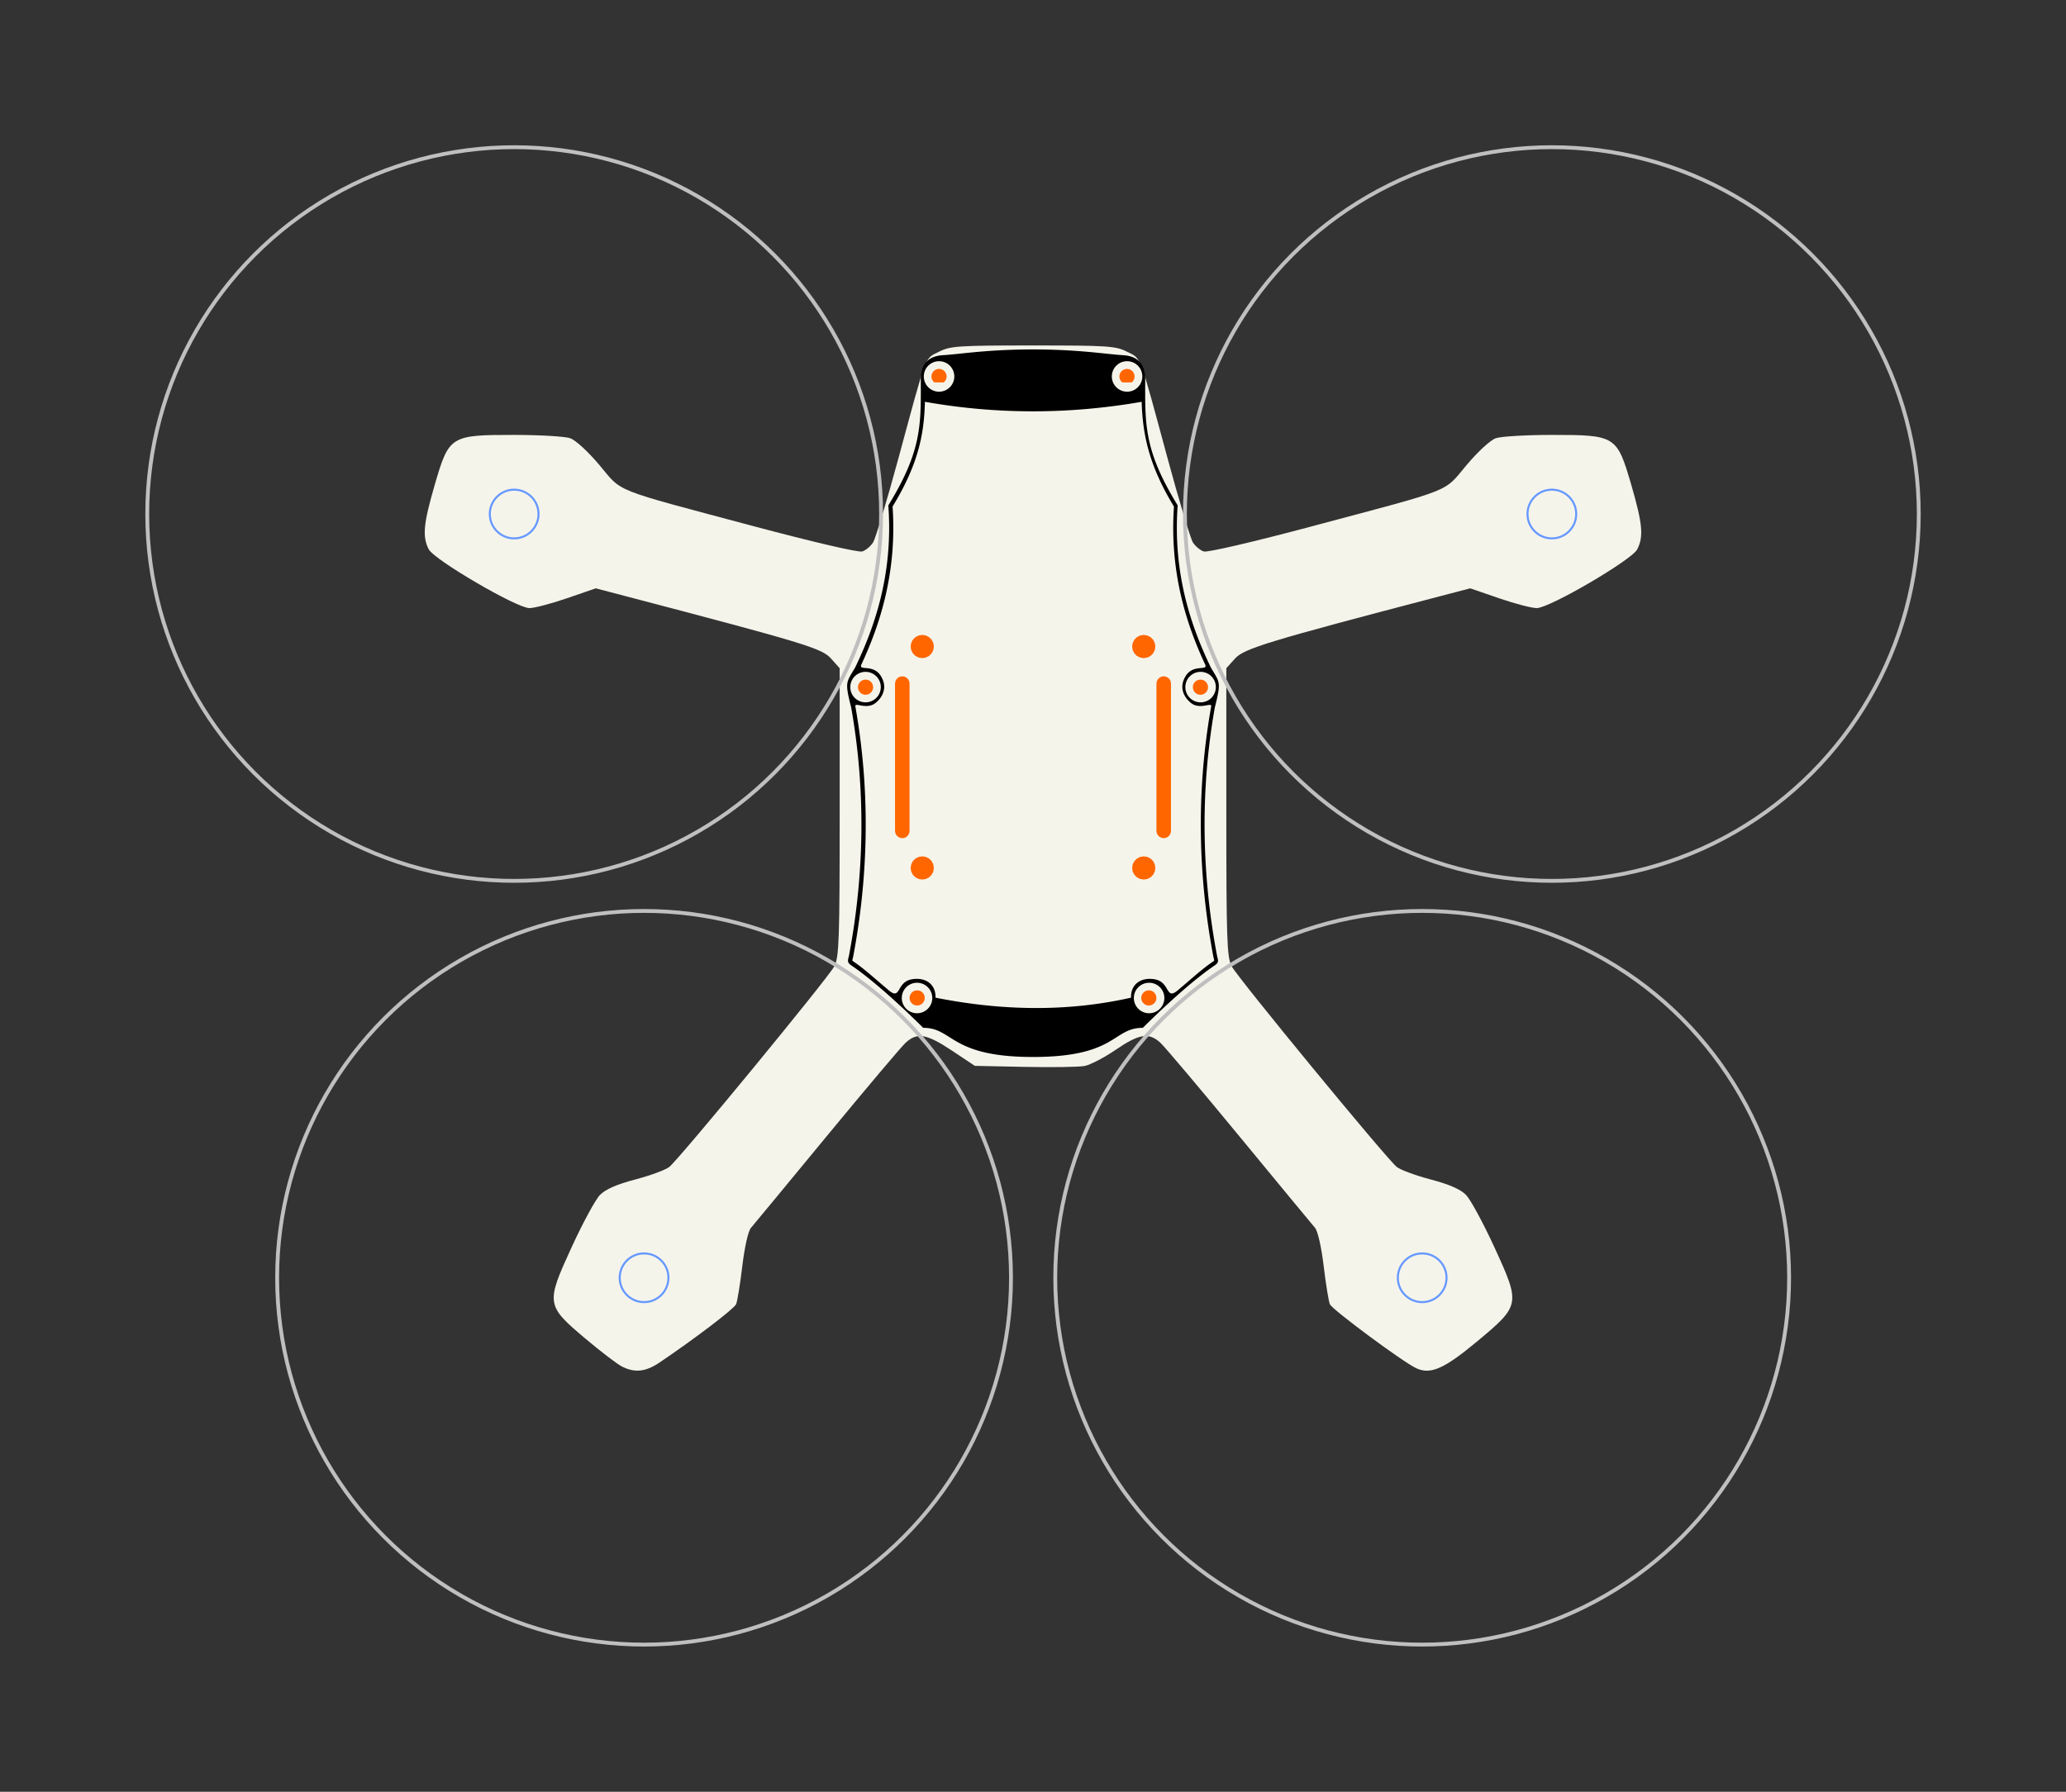 <?xml version="1.0" encoding="UTF-8" standalone="no"?>
<!-- Created with Inkscape (http://www.inkscape.org/) -->

<svg
   xmlns:dc="http://purl.org/dc/elements/1.1/"
   xmlns:cc="http://creativecommons.org/ns#"
   xmlns:rdf="http://www.w3.org/1999/02/22-rdf-syntax-ns#"
   xmlns:svg="http://www.w3.org/2000/svg"
   xmlns="http://www.w3.org/2000/svg"
   xmlns:sodipodi="http://sodipodi.sourceforge.net/DTD/sodipodi-0.dtd"
   xmlns:inkscape="http://www.inkscape.org/namespaces/inkscape"
   width="284.514mm"
   height="246.814mm"
   viewBox="0 0 1008.122 874.537"
   id="svg6449"
   version="1.1"
   inkscape:version="0.91 r13725"
   sodipodi:docname="diatone-et-160-skirt-paths.svg">
  <rect x="0" y="0" width="1008.122" height="874.537" fill="#333333" stroke="none"/>
  <defs
     id="defs6451" />
  <sodipodi:namedview
     id="base"
     pagecolor="#ffffff"
     bordercolor="#666666"
     borderopacity="1.0"
     inkscape:pageopacity="0.0"
     inkscape:pageshadow="2"
     inkscape:zoom="1.979899"
     inkscape:cx="510.95544"
     inkscape:cy="573.91975"
     inkscape:document-units="px"
     inkscape:current-layer="layer1"
     showgrid="false"
     fit-margin-top="20"
     fit-margin-left="20"
     fit-margin-right="20"
     fit-margin-bottom="20"
     inkscape:window-width="1366"
     inkscape:window-height="704"
     inkscape:window-x="0"
     inkscape:window-y="27"
     inkscape:window-maximized="1" />
  <g
     inkscape:groupmode="layer"
     id="layer4"
     inkscape:label="frame">
    <path
       style="color:#000000;clip-rule:nonzero;display:inline;overflow:visible;visibility:visible;opacity:1;isolation:auto;mix-blend-mode:normal;color-interpolation:sRGB;color-interpolation-filters:linearRGB;solid-color:#000000;solid-opacity:1;fill:#f5f4eb;fill-opacity:1;fill-rule:evenodd;stroke:none;stroke-width:1;stroke-linecap:butt;stroke-linejoin:round;stroke-miterlimit:4;stroke-dasharray:none;stroke-dashoffset:8.051;stroke-opacity:1;marker:none;color-rendering:auto;image-rendering:auto;shape-rendering:auto;text-rendering:auto;enable-background:accumulate"
       d="m 303.351,666.903 c -2.334,-1.218 -10.22,-7.247 -17.525,-13.398 -19.416,-16.35 -19.547,-17.193 -6.945,-44.655 5.445,-11.866 11.69,-23.396 13.877,-25.621 2.726,-2.773 8.165,-5.152 17.293,-7.563 7.324,-1.935 14.757,-4.675 16.519,-6.089 5.028,-4.037 77.708,-92.426 80.582,-97.999 2.28,-4.421 2.574,-13.001 2.574,-75.21 l 0,-70.219 -4.288,-4.795 c -4.389,-4.908 -13.162,-7.57 -100.047,-30.353 l -14.677,-3.849 -14.169,4.877 c -7.793,2.682 -16.025,4.829 -18.294,4.77 -6.375,-0.165 -46.392,-23.562 -49.032,-28.668 -3.208,-6.203 -2.618,-12.514 2.955,-31.641 6.926,-23.768 7.637,-24.216 38.506,-24.216 12.609,0 24.999,0.723 27.533,1.606 2.644,0.922 8.743,6.523 14.31,13.143 11.415,13.572 5.305,11.146 74.766,29.685 29.387,7.843 51.632,13.024 53.446,12.449 1.709,-0.542 4.085,-2.512 5.281,-4.376 1.195,-1.865 6.828,-20.581 12.517,-41.592 13.949,-51.516 12.575,-47.908 19.6,-51.492 5.552,-2.833 9.275,-3.082 45.927,-3.082 36.653,0 40.375,0.25 45.927,3.082 7.025,3.584 5.652,-0.025 19.6,51.492 5.689,21.011 11.322,39.727 12.517,41.592 1.196,1.865 3.572,3.834 5.281,4.376 1.814,0.576 24.059,-4.606 53.446,-12.449 69.461,-18.538 63.352,-16.113 74.766,-29.685 5.567,-6.62 11.667,-12.222 14.31,-13.143 2.534,-0.883 14.924,-1.606 27.533,-1.606 30.869,0 31.58,0.447 38.506,24.216 5.578,19.144 6.163,25.438 2.943,31.665 -2.671,5.165 -42.505,28.475 -48.946,28.642 -2.31,0.06 -10.576,-2.086 -18.369,-4.768 l -14.169,-4.877 -14.677,3.842 c -83.727,21.914 -95.69,25.548 -100.047,30.39 l -4.288,4.765 0,70.219 c 0,62.198 0.294,70.789 2.573,75.21 2.852,5.531 75.547,93.918 80.601,97.999 1.752,1.414 9.177,4.155 16.501,6.089 9.128,2.411 14.567,4.79 17.293,7.563 2.187,2.225 8.432,13.754 13.877,25.621 12.797,27.887 12.729,28.248 -8.797,46.15 -15.731,13.083 -22.38,16.001 -29.288,12.854 -6.333,-2.886 -41.066,-28.607 -42.222,-31.267 -0.606,-1.394 -1.966,-9.753 -3.023,-18.576 -1.122,-9.364 -2.88,-17.153 -4.224,-18.711 -1.266,-1.468 -17.909,-21.614 -36.983,-44.769 -19.074,-23.155 -36.405,-43.679 -38.513,-45.608 -5.588,-5.115 -10.352,-4.358 -21.767,3.458 -5.596,3.831 -12.439,7.391 -15.208,7.911 -2.769,0.519 -15.946,0.718 -29.283,0.44 l -24.249,-0.504 -11.131,-7.406 c -12.412,-8.259 -17.001,-9.05 -22.612,-3.898 -2.102,1.93 -19.43,22.453 -38.508,45.608 -19.078,23.155 -35.725,43.301 -36.994,44.769 -1.351,1.563 -3.104,9.32 -4.229,18.711 -1.057,8.823 -2.415,17.177 -3.018,18.564 -0.969,2.23 -20.227,16.893 -37.391,28.47 -6.8,4.586 -12.18,5.128 -18.449,1.858 z"
       id="path6447-6"
       inkscape:connector-curvature="0" />
  </g>
  <g
     inkscape:groupmode="layer"
     id="layer5"
     inkscape:label="floorplate">
    <path
       id="path8839"
       d="m 423.509,331.867 1.038,0.528 0.822,0.822 0.528,1.038 0.181,1.148 -0.181,1.152 -0.528,1.038 -0.464,0.464 -0.358,0.358 -1.038,0.528 -1.152,0.181 -1.148,-0.181 -1.038,-0.528 -0.358,-0.358 -0.464,-0.464 -0.528,-1.038 -0.184,-1.152 0.184,-1.148 0.528,-1.038 0.822,-0.822 1.038,-0.528 1.12,-0.18 0.028,-0.005 z m 133.349,155.2 0.184,1.148 0.528,1.038 0.822,0.822 1.038,0.528 0.776,0.125 0.372,0.06 1.152,-0.184 1.035,-0.528 0.826,-0.822 0.528,-1.038 0.181,-1.148 -0.181,-1.152 -0.528,-1.035 -0.826,-0.826 -1.035,-0.528 -1.152,-0.181 -0.372,0.059 -0.776,0.122 -1.038,0.528 -0.822,0.826 -0.528,1.035 z m -101.441,-65.19 0.276,1.75 -0.238,1.509 -0.038,0.244 -0.808,1.58 -1.254,1.254 -1.58,0.804 -1.75,0.276 -1.75,-0.276 -1.58,-0.804 -1.254,-1.254 -0.808,-1.58 -0.038,-0.244 -0.238,-1.509 0.276,-1.75 0.808,-1.58 1.254,-1.254 1.58,-0.804 1.75,-0.28 1.75,0.28 1.58,0.804 1.254,1.254 z m -2.062,-110.909 1.254,1.254 0.808,1.58 0.276,1.75 -0.116,0.733 -0.161,1.02 -0.808,1.58 -1.254,1.254 -1.58,0.804 -1.75,0.276 -1.75,-0.276 -1.58,-0.804 -1.254,-1.254 -0.808,-1.58 -0.161,-1.02 -0.116,-0.733 0.276,-1.75 0.808,-1.58 1.254,-1.254 1.58,-0.804 1.75,-0.28 1.75,0.28 z m 112.362,19.832 -0.741,0.741 -0.503,0.989 -0.174,1.095 0,11.689 0,14.513 0,29.027 0,16.703 0.174,1.095 0.503,0.989 0.783,0.783 0.989,0.503 1.095,0.174 1.095,-0.174 0.989,-0.503 0.783,-0.783 0.503,-0.989 0.174,-1.095 0,-16.703 0,-29.027 0,-14.513 0,-11.689 -0.174,-1.095 -0.503,-0.989 -0.741,-0.741 -0.043,-0.043 -0.989,-0.503 -1.095,-0.174 -1.095,0.174 -0.61,0.31 -0.379,0.193 z m -4.287,97.416 -1.222,0.622 -0.358,0.182 -1.75,0.276 -1.75,-0.276 -1.58,-0.804 -1.254,-1.254 -0.808,-1.58 -0.276,-1.754 0.276,-1.75 0.808,-1.58 1.254,-1.254 1.58,-0.804 1.75,-0.28 1.75,0.28 0.358,0.182 1.222,0.622 1.254,1.254 0.808,1.58 0.276,1.75 -0.276,1.754 -0.808,1.58 z m -117.606,-39.363 0,16.703 -0.174,1.095 -0.503,0.989 -0.783,0.783 -0.989,0.503 -1.095,0.174 -1.095,-0.174 -0.989,-0.503 -0.783,-0.783 -0.503,-0.989 -0.174,-1.095 0,-16.703 0,-29.027 0,-14.513 0,-11.689 0.174,-1.095 0.503,-0.989 0.741,-0.741 0.043,-0.043 0.989,-0.503 1.095,-0.174 1.095,0.174 0.989,0.503 0.043,0.043 0.741,0.741 0.503,0.989 0.174,1.095 0,11.689 0,14.513 z m 0.276,99.55 -0.096,-0.188 -0.181,-1.148 0.181,-1.152 0.096,-0.187 0.432,-0.847 0.826,-0.826 1.035,-0.528 1.152,-0.181 1.148,0.181 1.038,0.528 0.822,0.826 0.528,1.035 0.145,0.904 0.04,0.248 -0.184,1.148 -0.528,1.038 -0.822,0.822 -0.732,0.372 -0.307,0.156 -1.148,0.184 -1.152,-0.184 -0.306,-0.156 -0.729,-0.372 -0.826,-0.822 z m 14.513,-308.315 -0.411,-0.066 -1.152,0.184 -1.035,0.528 -0.826,0.822 -0.528,1.038 -0.181,1.148 0.181,1.152 0.394,0.772 0.134,0.262 0.719,0.719 4.585,0 0.716,-0.719 0.134,-0.262 0.394,-0.772 0.184,-1.152 -0.184,-1.148 -0.528,-1.038 -0.822,-0.822 -1.038,-0.528 z m 93.816,135.466 0.276,-1.75 0.808,-1.58 1.254,-1.254 1.58,-0.804 1.75,-0.28 1.75,0.28 0.358,0.182 1.222,0.622 1.254,1.254 0.808,1.58 0.276,1.75 -0.276,1.754 -0.808,1.58 -1.254,1.254 -1.222,0.622 -0.358,0.182 -1.75,0.276 -1.75,-0.276 -1.58,-0.804 -1.254,-1.254 -0.808,-1.58 z m 30.324,17.663 0.822,-0.822 1.038,-0.528 1.152,-0.184 1.148,0.184 1.038,0.528 0.822,0.822 0.461,0.906 0.067,0.132 0.184,1.148 -0.184,1.152 -0.067,0.132 -0.461,0.906 -0.464,0.464 -0.358,0.358 -1.038,0.528 -1.148,0.181 -1.152,-0.181 -1.038,-0.528 -0.358,-0.358 -0.464,-0.464 -0.528,-1.038 -0.181,-1.152 0.181,-1.148 z m -35.124,-146.569 -0.716,-0.719 -0.134,-0.262 -0.394,-0.772 -0.184,-1.152 0.184,-1.148 0.528,-1.038 0.822,-0.822 1.038,-0.528 1.148,-0.184 1.152,0.184 1.035,0.528 0.826,0.822 0.528,1.038 0.181,1.148 -0.181,1.152 -0.394,0.772 -0.134,0.262 -0.719,0.719 z"
       inkscape:connector-curvature="0"
       style="fill:#ff6600;stroke:none;stroke-width:0.035mm"
       sodipodi:nodetypes="cccccccccccccccccccccccccccccccccccccccccccccccccccccccccccccccccccccccccccccccccccccccccccccccccccccccccccccccccccccccccccccccccccccccccccccccccccccccccccccccccccccccccccccccccccccccccccccccccccccccccccccccccccccccccccccccccccccccccccccccccccccccccccccccccccccccccccccccccccccccccccccccccccccc" />
  </g>
  <g
     inkscape:groupmode="layer"
     id="layer3"
     inkscape:label="props"
     style="display:inline"
     sodipodi:insensitive="true">
    <g
       id="g6425-1"
       transform="matrix(3.543,0,0,3.543,565.934,489.734)"
       style="display:inline;opacity:1">
      <g
         id="g6401-5">
        <ellipse
           ry="50.535"
           rx="50.535"
           cy="-67.414"
           cx="-88.919"
           id="ellipse6403-8"
           style="color:#000000;clip-rule:nonzero;display:inline;overflow:visible;visibility:visible;opacity:1;isolation:auto;mix-blend-mode:normal;color-interpolation:sRGB;color-interpolation-filters:linearRGB;solid-color:#000000;solid-opacity:1;fill:none;fill-opacity:1;fill-rule:evenodd;stroke:#bfbfbf;stroke-width:0.53;stroke-linecap:butt;stroke-linejoin:round;stroke-miterlimit:4;stroke-dasharray:none;stroke-dashoffset:8.051;stroke-opacity:1;marker:none;color-rendering:auto;image-rendering:auto;shape-rendering:auto;text-rendering:auto;enable-background:accumulate" />
        <ellipse
           ry="3.355"
           rx="3.355"
           cy="-67.414"
           cx="-88.919"
           id="ellipse6405-4"
           style="color:#000000;clip-rule:nonzero;display:inline;overflow:visible;visibility:visible;opacity:1;isolation:auto;mix-blend-mode:normal;color-interpolation:sRGB;color-interpolation-filters:linearRGB;solid-color:#000000;solid-opacity:1;fill:none;fill-opacity:1;fill-rule:evenodd;stroke:#6699ff;stroke-width:0.282;stroke-linecap:butt;stroke-linejoin:round;stroke-miterlimit:4;stroke-dasharray:none;stroke-dashoffset:8.051;stroke-opacity:1;marker:none;color-rendering:auto;image-rendering:auto;shape-rendering:auto;text-rendering:auto;enable-background:accumulate" />
      </g>
      <g
         id="g6407-3">
        <ellipse
           style="color:#000000;clip-rule:nonzero;display:inline;overflow:visible;visibility:visible;opacity:1;isolation:auto;mix-blend-mode:normal;color-interpolation:sRGB;color-interpolation-filters:linearRGB;solid-color:#000000;solid-opacity:1;fill:none;fill-opacity:1;fill-rule:evenodd;stroke:#bfbfbf;stroke-width:0.53;stroke-linecap:butt;stroke-linejoin:round;stroke-miterlimit:4;stroke-dasharray:none;stroke-dashoffset:8.051;stroke-opacity:1;marker:none;color-rendering:auto;image-rendering:auto;shape-rendering:auto;text-rendering:auto;enable-background:accumulate"
           id="ellipse6409-7"
           cx="53.995"
           cy="-67.414"
           rx="50.535"
           ry="50.535" />
        <ellipse
           style="color:#000000;clip-rule:nonzero;display:inline;overflow:visible;visibility:visible;opacity:1;isolation:auto;mix-blend-mode:normal;color-interpolation:sRGB;color-interpolation-filters:linearRGB;solid-color:#000000;solid-opacity:1;fill:none;fill-opacity:1;fill-rule:evenodd;stroke:#6699ff;stroke-width:0.282;stroke-linecap:butt;stroke-linejoin:round;stroke-miterlimit:4;stroke-dasharray:none;stroke-dashoffset:8.051;stroke-opacity:1;marker:none;color-rendering:auto;image-rendering:auto;shape-rendering:auto;text-rendering:auto;enable-background:accumulate"
           id="ellipse6411-3"
           cx="53.995"
           cy="-67.414"
           rx="3.355"
           ry="3.355" />
      </g>
      <g
         id="g6413-2"
         transform="translate(17.89,105.214)">
        <ellipse
           style="color:#000000;clip-rule:nonzero;display:inline;overflow:visible;visibility:visible;opacity:1;isolation:auto;mix-blend-mode:normal;color-interpolation:sRGB;color-interpolation-filters:linearRGB;solid-color:#000000;solid-opacity:1;fill:none;fill-opacity:1;fill-rule:evenodd;stroke:#bfbfbf;stroke-width:0.53;stroke-linecap:butt;stroke-linejoin:round;stroke-miterlimit:4;stroke-dasharray:none;stroke-dashoffset:8.051;stroke-opacity:1;marker:none;color-rendering:auto;image-rendering:auto;shape-rendering:auto;text-rendering:auto;enable-background:accumulate"
           id="ellipse6415-3"
           cx="-88.919"
           cy="-67.414"
           rx="50.535"
           ry="50.535" />
        <ellipse
           style="color:#000000;clip-rule:nonzero;display:inline;overflow:visible;visibility:visible;opacity:1;isolation:auto;mix-blend-mode:normal;color-interpolation:sRGB;color-interpolation-filters:linearRGB;solid-color:#000000;solid-opacity:1;fill:none;fill-opacity:1;fill-rule:evenodd;stroke:#6699ff;stroke-width:0.282;stroke-linecap:butt;stroke-linejoin:round;stroke-miterlimit:4;stroke-dasharray:none;stroke-dashoffset:8.051;stroke-opacity:1;marker:none;color-rendering:auto;image-rendering:auto;shape-rendering:auto;text-rendering:auto;enable-background:accumulate"
           id="ellipse6417-1"
           cx="-88.919"
           cy="-67.414"
           rx="3.355"
           ry="3.355" />
      </g>
      <g
         id="g6419-4"
         transform="translate(-17.858,105.214)">
        <ellipse
           ry="50.535"
           rx="50.535"
           cy="-67.414"
           cx="53.995"
           id="ellipse6421-0"
           style="color:#000000;clip-rule:nonzero;display:inline;overflow:visible;visibility:visible;opacity:1;isolation:auto;mix-blend-mode:normal;color-interpolation:sRGB;color-interpolation-filters:linearRGB;solid-color:#000000;solid-opacity:1;fill:none;fill-opacity:1;fill-rule:evenodd;stroke:#bfbfbf;stroke-width:0.53;stroke-linecap:butt;stroke-linejoin:round;stroke-miterlimit:4;stroke-dasharray:none;stroke-dashoffset:8.051;stroke-opacity:1;marker:none;color-rendering:auto;image-rendering:auto;shape-rendering:auto;text-rendering:auto;enable-background:accumulate" />
        <ellipse
           ry="3.355"
           rx="3.355"
           cy="-67.414"
           cx="53.995"
           id="ellipse6423-2"
           style="color:#000000;clip-rule:nonzero;display:inline;overflow:visible;visibility:visible;opacity:1;isolation:auto;mix-blend-mode:normal;color-interpolation:sRGB;color-interpolation-filters:linearRGB;solid-color:#000000;solid-opacity:1;fill:none;fill-opacity:1;fill-rule:evenodd;stroke:#6699ff;stroke-width:0.282;stroke-linecap:butt;stroke-linejoin:round;stroke-miterlimit:4;stroke-dasharray:none;stroke-dashoffset:8.051;stroke-opacity:1;marker:none;color-rendering:auto;image-rendering:auto;shape-rendering:auto;text-rendering:auto;enable-background:accumulate" />
      </g>
    </g>
  </g>
  <g
     inkscape:label="skirt"
     inkscape:groupmode="layer"
     id="layer1"
     transform="translate(1121.204,53.478)"
     style="display:inline">
    <g
       id="g7074">
      <g
         id="g7090"
         transform="translate(180.159,778.259)">
        <path
           style="color:#000000;clip-rule:nonzero;display:inline;overflow:visible;visibility:visible;opacity:1;isolation:auto;mix-blend-mode:normal;color-interpolation:sRGB;color-interpolation-filters:linearRGB;solid-color:#000000;solid-opacity:1;fill:#f7f7f7;fill-opacity:1;fill-rule:evenodd;stroke:none;stroke-width:1;stroke-linecap:butt;stroke-linejoin:round;stroke-miterlimit:4;stroke-dasharray:none;stroke-dashoffset:8.051;stroke-opacity:1;marker:none;color-rendering:auto;image-rendering:auto;shape-rendering:auto;text-rendering:auto;enable-background:accumulate"
           d="m 145.312,131.69 c -2.334,-1.218 -10.22,-7.247 -17.525,-13.398 -19.416,-16.35 -19.547,-17.193 -6.945,-44.655 5.445,-11.866 11.69,-23.396 13.877,-25.621 2.726,-2.773 8.165,-5.152 17.293,-7.563 7.324,-1.935 14.757,-4.675 16.519,-6.089 5.028,-4.037 77.708,-92.426 80.582,-97.999 2.28,-4.421 2.574,-13.001 2.574,-75.21 l 0,-70.219 -4.288,-4.795 c -4.389,-4.908 -13.162,-7.57 -100.047,-30.353 l -14.677,-3.849 -14.169,4.877 c -7.793,2.682 -16.025,4.829 -18.294,4.77 -6.375,-0.165 -46.392,-23.562 -49.032,-28.668 -3.208,-6.203 -2.618,-12.514 2.955,-31.641 6.926,-23.768 7.637,-24.216 38.506,-24.216 12.609,0 24.999,0.723 27.533,1.606 2.644,0.922 8.743,6.523 14.31,13.143 11.415,13.572 5.305,11.146 74.766,29.685 29.387,7.843 51.632,13.024 53.446,12.449 1.709,-0.542 4.085,-2.512 5.281,-4.376 1.195,-1.865 6.828,-20.581 12.517,-41.592 13.949,-51.516 12.575,-47.908 19.6,-51.492 5.552,-2.833 9.275,-3.082 45.927,-3.082 36.653,0 40.375,0.25 45.927,3.082 7.025,3.584 5.652,-0.025 19.6,51.492 5.689,21.011 11.322,39.727 12.517,41.592 1.196,1.865 3.572,3.834 5.281,4.376 1.814,0.576 24.059,-4.606 53.446,-12.449 69.461,-18.538 63.352,-16.113 74.766,-29.685 5.567,-6.62 11.667,-12.222 14.31,-13.143 2.534,-0.883 14.924,-1.606 27.533,-1.606 30.869,0 31.58,0.447 38.506,24.216 5.578,19.144 6.163,25.438 2.943,31.665 -2.671,5.165 -42.505,28.475 -48.946,28.642 -2.31,0.06 -10.576,-2.086 -18.369,-4.768 l -14.169,-4.877 -14.677,3.842 c -83.727,21.914 -95.69,25.548 -100.047,30.39 l -4.288,4.765 0,70.219 c 0,62.198 0.294,70.789 2.573,75.21 2.852,5.531 75.547,93.918 80.601,97.999 1.752,1.414 9.177,4.155 16.501,6.089 9.128,2.411 14.567,4.79 17.293,7.563 2.187,2.225 8.432,13.754 13.877,25.621 12.797,27.887 12.729,28.248 -8.797,46.15 -15.731,13.083 -22.38,16.001 -29.288,12.854 -6.333,-2.886 -41.066,-28.607 -42.222,-31.267 -0.606,-1.394 -1.966,-9.753 -3.023,-18.576 -1.122,-9.364 -2.88,-17.153 -4.224,-18.711 -1.266,-1.468 -17.909,-21.614 -36.983,-44.769 -19.074,-23.155 -36.405,-43.679 -38.513,-45.608 -5.588,-5.115 -10.352,-4.358 -21.767,3.458 -5.596,3.831 -12.439,7.391 -15.208,7.911 -2.769,0.519 -15.946,0.718 -29.283,0.44 l -24.249,-0.504 -11.131,-7.406 c -12.412,-8.259 -17.001,-9.05 -22.612,-3.898 -2.102,1.93 -19.43,22.453 -38.508,45.608 -19.078,23.155 -35.725,43.301 -36.994,44.769 -1.351,1.563 -3.104,9.32 -4.229,18.711 -1.057,8.823 -2.415,17.177 -3.018,18.564 -0.969,2.23 -20.227,16.893 -37.391,28.47 -6.8,4.586 -12.18,5.128 -18.449,1.858 z"
           id="path6447"
           inkscape:connector-curvature="0" />
        <g
           id="g6425"
           transform="matrix(3.543,0,0,3.543,407.895,-45.479)"
           style="display:inline;opacity:1">
          <g
             id="g6401">
            <ellipse
               ry="50.535"
               rx="50.535"
               cy="-67.414"
               cx="-88.919"
               id="ellipse6403"
               style="color:#000000;clip-rule:nonzero;display:inline;overflow:visible;visibility:visible;opacity:1;isolation:auto;mix-blend-mode:normal;color-interpolation:sRGB;color-interpolation-filters:linearRGB;solid-color:#000000;solid-opacity:1;fill:none;fill-opacity:1;fill-rule:evenodd;stroke:#6699ff;stroke-width:0.53;stroke-linecap:butt;stroke-linejoin:round;stroke-miterlimit:4;stroke-dasharray:none;stroke-dashoffset:8.051;stroke-opacity:1;marker:none;color-rendering:auto;image-rendering:auto;shape-rendering:auto;text-rendering:auto;enable-background:accumulate" />
            <ellipse
               ry="3.355"
               rx="3.355"
               cy="-67.414"
               cx="-88.919"
               id="ellipse6405"
               style="color:#000000;clip-rule:nonzero;display:inline;overflow:visible;visibility:visible;opacity:1;isolation:auto;mix-blend-mode:normal;color-interpolation:sRGB;color-interpolation-filters:linearRGB;solid-color:#000000;solid-opacity:1;fill:none;fill-opacity:1;fill-rule:evenodd;stroke:#6699ff;stroke-width:0.282;stroke-linecap:butt;stroke-linejoin:round;stroke-miterlimit:4;stroke-dasharray:none;stroke-dashoffset:8.051;stroke-opacity:1;marker:none;color-rendering:auto;image-rendering:auto;shape-rendering:auto;text-rendering:auto;enable-background:accumulate" />
          </g>
          <g
             id="g6407">
            <ellipse
               style="color:#000000;clip-rule:nonzero;display:inline;overflow:visible;visibility:visible;opacity:1;isolation:auto;mix-blend-mode:normal;color-interpolation:sRGB;color-interpolation-filters:linearRGB;solid-color:#000000;solid-opacity:1;fill:none;fill-opacity:1;fill-rule:evenodd;stroke:#6699ff;stroke-width:0.53;stroke-linecap:butt;stroke-linejoin:round;stroke-miterlimit:4;stroke-dasharray:none;stroke-dashoffset:8.051;stroke-opacity:1;marker:none;color-rendering:auto;image-rendering:auto;shape-rendering:auto;text-rendering:auto;enable-background:accumulate"
               id="ellipse6409"
               cx="53.995"
               cy="-67.414"
               rx="50.535"
               ry="50.535" />
            <ellipse
               style="color:#000000;clip-rule:nonzero;display:inline;overflow:visible;visibility:visible;opacity:1;isolation:auto;mix-blend-mode:normal;color-interpolation:sRGB;color-interpolation-filters:linearRGB;solid-color:#000000;solid-opacity:1;fill:none;fill-opacity:1;fill-rule:evenodd;stroke:#6699ff;stroke-width:0.282;stroke-linecap:butt;stroke-linejoin:round;stroke-miterlimit:4;stroke-dasharray:none;stroke-dashoffset:8.051;stroke-opacity:1;marker:none;color-rendering:auto;image-rendering:auto;shape-rendering:auto;text-rendering:auto;enable-background:accumulate"
               id="ellipse6411"
               cx="53.995"
               cy="-67.414"
               rx="3.355"
               ry="3.355" />
          </g>
          <g
             id="g6413"
             transform="translate(17.89,105.214)">
            <ellipse
               style="color:#000000;clip-rule:nonzero;display:inline;overflow:visible;visibility:visible;opacity:1;isolation:auto;mix-blend-mode:normal;color-interpolation:sRGB;color-interpolation-filters:linearRGB;solid-color:#000000;solid-opacity:1;fill:none;fill-opacity:1;fill-rule:evenodd;stroke:#6699ff;stroke-width:0.53;stroke-linecap:butt;stroke-linejoin:round;stroke-miterlimit:4;stroke-dasharray:none;stroke-dashoffset:8.051;stroke-opacity:1;marker:none;color-rendering:auto;image-rendering:auto;shape-rendering:auto;text-rendering:auto;enable-background:accumulate"
               id="ellipse6415"
               cx="-88.919"
               cy="-67.414"
               rx="50.535"
               ry="50.535" />
            <ellipse
               style="color:#000000;clip-rule:nonzero;display:inline;overflow:visible;visibility:visible;opacity:1;isolation:auto;mix-blend-mode:normal;color-interpolation:sRGB;color-interpolation-filters:linearRGB;solid-color:#000000;solid-opacity:1;fill:none;fill-opacity:1;fill-rule:evenodd;stroke:#6699ff;stroke-width:0.282;stroke-linecap:butt;stroke-linejoin:round;stroke-miterlimit:4;stroke-dasharray:none;stroke-dashoffset:8.051;stroke-opacity:1;marker:none;color-rendering:auto;image-rendering:auto;shape-rendering:auto;text-rendering:auto;enable-background:accumulate"
               id="ellipse6417"
               cx="-88.919"
               cy="-67.414"
               rx="3.355"
               ry="3.355" />
          </g>
          <g
             id="g6419"
             transform="translate(-17.858,105.214)">
            <ellipse
               ry="50.535"
               rx="50.535"
               cy="-67.414"
               cx="53.995"
               id="ellipse6421"
               style="color:#000000;clip-rule:nonzero;display:inline;overflow:visible;visibility:visible;opacity:1;isolation:auto;mix-blend-mode:normal;color-interpolation:sRGB;color-interpolation-filters:linearRGB;solid-color:#000000;solid-opacity:1;fill:none;fill-opacity:1;fill-rule:evenodd;stroke:#6699ff;stroke-width:0.53;stroke-linecap:butt;stroke-linejoin:round;stroke-miterlimit:4;stroke-dasharray:none;stroke-dashoffset:8.051;stroke-opacity:1;marker:none;color-rendering:auto;image-rendering:auto;shape-rendering:auto;text-rendering:auto;enable-background:accumulate" />
            <ellipse
               ry="3.355"
               rx="3.355"
               cy="-67.414"
               cx="53.995"
               id="ellipse6423"
               style="color:#000000;clip-rule:nonzero;display:inline;overflow:visible;visibility:visible;opacity:1;isolation:auto;mix-blend-mode:normal;color-interpolation:sRGB;color-interpolation-filters:linearRGB;solid-color:#000000;solid-opacity:1;fill:none;fill-opacity:1;fill-rule:evenodd;stroke:#6699ff;stroke-width:0.282;stroke-linecap:butt;stroke-linejoin:round;stroke-miterlimit:4;stroke-dasharray:none;stroke-dashoffset:8.051;stroke-opacity:1;marker:none;color-rendering:auto;image-rendering:auto;shape-rendering:auto;text-rendering:auto;enable-background:accumulate" />
          </g>
        </g>
      </g>
    </g>
    <path
       style="display:inline;opacity:1;fill:#ff6600;fill-opacity:1;fill-rule:evenodd;stroke:none;stroke-width:0.282px;stroke-linecap:butt;stroke-linejoin:miter;stroke-opacity:1"
       d="m 526.014,411.644 0,0 c -22.497,0.032 -34.91,2.265 -43.77,2.807 -9.09,0.555 -10.535,6.491 -10.811,11.021 0,22.012 1.021,34.865 -15.85,62.287 2.512,34.036 -7.103,60.273 -16.186,79.129 -4.318,7.424 -5.19,6.684 -1.938,19.516 7.748,43.666 5.799,86.079 -1.146,122.5 -0.74,2.536 -0.56,3.205 1.387,4.512 14.742,9.992 26.19,19.515 34.873,30.34 14.887,0 12.833,15.231 53.606,15.231 41.049,0 38.719,-15.231 53.606,-15.231 8.683,-10.825 20.131,-20.348 34.873,-30.34 1.947,-1.307 2.127,-1.975 1.387,-4.512 -6.946,-36.421 -8.894,-78.834 -1.146,-122.5 3.252,-12.831 2.381,-12.092 -1.938,-19.516 -9.082,-18.856 -18.698,-45.093 -16.186,-79.129 -16.871,-27.422 -15.85,-40.275 -15.85,-62.287 -0.276,-4.531 -1.721,-10.466 -10.811,-11.021 -8.86,-0.541 -21.273,-2.774 -43.77,-2.807 l 0,0 -0.168,0 c -0.057,-1.1e-4 -0.109,0 -0.166,0 z m -2.094,2.397 0.002,0 2,0 0.779,0 2,0 c 0.158,0 0.316,0 0.473,0.011 15.877,0.223 26.611,0.981 34.768,2.01 2.347,0.296 -0.227,3.197 -0.602,7.957 -0.495,6.285 5.215,10.25 9.656,9.734 3.637,-0.059 6.07,-3.051 6.104,0.32 0.117,17.229 1.53,30.755 15.865,54.268 -2.238,32.599 6.433,58.208 15.137,76.896 1.935,3.85 -6.163,-0.678 -9.818,6.523 -3.795,6.951 2.185,12.319 4.346,13.283 4.277,1.908 8.76,-1.226 8.51,0.814 -0.013,0.053 -0.026,0.107 -0.035,0.16 -7.803,43.978 -5.843,86.655 1.148,123.316 0.015,0.07 0.035,0.139 0.057,0.207 0.32,1.095 0.284,1.464 0.311,1.404 -0.04,0.036 -0.204,0.211 -0.789,0.604 l -0.008,0.007 c -5.332,3.614 -10.888,7.792 -16.229,12.227 -7.089,6.496 -3.996,-3.343 -12.059,-4.713 -6.522,-1.108 -11.706,2.261 -11.529,8.975 0.239,9.088 9.476,7.363 5.018,12.793 -1.702,1.571 -2.676,0.85 -2.676,0.85 -14.954,0 -22.949,-4.19 -50.037,-4.19 -27.088,-0.004 -35.083,4.186 -50.037,4.186 0,0 -0.972,0.721 -2.674,-0.85 -4.458,-5.43 4.776,-3.705 5.016,-12.793 0.177,-6.713 -5.005,-10.083 -11.527,-8.975 -8.062,1.37 -4.971,11.209 -12.061,4.713 -5.34,-4.435 -10.896,-8.612 -16.229,-12.227 l -0.006,-0.007 c -0.585,-0.393 -0.749,-0.568 -0.789,-0.603 0.027,0.059 -0.007,-0.309 0.312,-1.404 0.023,-0.068 0.041,-0.137 0.055,-0.207 6.991,-36.661 8.952,-79.338 1.148,-123.316 -0.007,-0.053 -0.019,-0.107 -0.033,-0.16 -0.25,-2.041 4.23,1.093 8.508,-0.814 2.161,-0.964 8.14,-6.332 4.346,-13.283 -3.655,-7.202 -11.751,-2.673 -9.816,-6.523 8.704,-18.688 17.373,-44.297 15.135,-76.897 14.335,-23.513 15.748,-37.039 15.865,-54.268 0.033,-3.371 2.467,-0.379 6.104,-0.32 4.441,0.516 10.151,-3.449 9.656,-9.734 -0.375,-4.76 -2.949,-7.661 -0.602,-7.957 8.156,-1.028 18.892,-1.787 34.77,-2.01 0.156,0 0.312,0 0.469,-0.011 z m -43.605,4.105 c 3.656,2.2e-4 6.619,2.964 6.619,6.619 -2.1e-4,3.656 -2.964,6.619 -6.619,6.619 -3.656,-1.7e-4 -6.619,-2.964 -6.619,-6.619 2.6e-4,-3.655 2.964,-6.619 6.619,-6.619 z m 91.76,0 c 3.656,2.2e-4 6.619,2.964 6.619,6.619 -2e-4,3.656 -2.964,6.619 -6.619,6.619 -3.656,8.2e-4 -6.621,-2.963 -6.621,-6.619 2.6e-4,-3.656 2.965,-6.62 6.621,-6.619 z M 444.436,569.81 c 3.656,2.1e-4 6.619,2.964 6.619,6.619 8.5e-4,3.656 -2.963,6.621 -6.619,6.621 -3.656,-2.5e-4 -6.62,-2.965 -6.619,-6.621 2.4e-4,-3.656 2.964,-6.619 6.619,-6.619 z m 163.414,0 c 3.656,2.1e-4 6.619,2.964 6.619,6.619 8.5e-4,3.656 -2.963,6.621 -6.619,6.621 -3.656,-2.5e-4 -6.62,-2.965 -6.619,-6.621 2.4e-4,-3.656 2.964,-6.619 6.619,-6.619 z M 469.68,721.47 c 3.656,2.5e-4 6.619,2.964 6.619,6.619 -2.3e-4,3.656 -2.964,6.619 -6.619,6.619 -3.656,-2.4e-4 -6.619,-2.964 -6.619,-6.619 2.4e-4,-3.656 2.964,-6.619 6.619,-6.619 z m 113,0 c 3.656,2.5e-4 6.619,2.964 6.619,6.619 -2.4e-4,3.656 -2.964,6.619 -6.619,6.619 -3.656,-2.4e-4 -6.619,-2.964 -6.619,-6.619 2.4e-4,-3.656 2.964,-6.619 6.619,-6.619 z"
       id="path6384"
       inkscape:connector-curvature="0"
       sodipodi:nodetypes="ccscccccccccccccccscccccccccccsccccccccccccccssccccccsccccccccccccccsccccccccccccccccccccccccccccccccccc" />
    <path
       style="display:inline;opacity:1;fill:#000000;fill-opacity:1;fill-rule:evenodd;stroke:none;stroke-width:0.282px;stroke-linecap:butt;stroke-linejoin:miter;stroke-opacity:1"
       d="M 503.895 170.551 C 481.398 170.583 468.985 172.816 460.125 173.357 C 451.035 173.913 449.59 179.848 449.314 184.379 C 449.314 206.391 450.336 219.244 433.465 246.666 C 435.977 280.702 426.362 306.939 417.279 325.795 C 412.961 333.218 412.089 332.479 415.342 345.311 C 423.09 388.977 421.141 430.39 414.195 466.811 C 413.455 469.347 413.635 470.016 415.582 471.322 C 430.324 481.314 450.455 501.662 450.455 501.662 C 465.342 501.662 463.287 515.893 504.061 515.893 C 545.109 515.893 542.781 501.662 557.668 501.662 C 557.668 501.662 577.799 481.314 592.541 471.322 C 594.488 470.016 594.668 469.347 593.928 466.811 C 586.982 430.39 585.033 388.977 592.781 345.311 C 596.034 332.479 595.162 333.218 590.844 325.795 C 581.761 306.939 572.146 280.702 574.658 246.666 C 557.787 219.244 558.809 206.391 558.809 184.379 C 558.533 179.848 557.088 173.913 547.998 173.357 C 539.138 172.816 526.725 170.583 504.229 170.551 L 504.061 170.551 C 504.004 170.551 503.951 170.551 503.895 170.551 z M 458.221 176.297 A 7.441 7.441 0 0 1 465.662 183.738 A 7.441 7.441 0 0 1 458.221 191.18 A 7.441 7.441 0 0 1 450.781 183.738 A 7.441 7.441 0 0 1 458.221 176.297 z M 549.969 176.297 A 7.441 7.441 0 0 1 557.41 183.738 A 7.441 7.441 0 0 1 549.969 191.18 A 7.441 7.441 0 0 1 542.529 183.738 A 7.441 7.441 0 0 1 549.969 176.297 z M 451.326 196.113 C 486.103 202.27 521.351 202.338 557.08 196.113 C 557.558 210.895 560.069 226.29 572.846 247.246 C 570.607 279.845 579.279 305.455 587.982 324.143 C 589.918 327.993 581.819 323.464 578.164 330.666 C 574.369 337.617 580.349 342.985 582.51 343.949 C 586.787 345.857 591.27 342.723 591.02 344.764 C 591.006 344.816 590.994 344.87 590.984 344.924 C 583.181 388.902 585.141 430.579 592.133 467.24 C 592.148 467.31 592.168 467.379 592.189 467.447 C 592.509 468.543 592.473 468.911 592.5 468.852 C 592.46 468.887 592.296 469.062 591.711 469.455 L 591.703 469.463 C 586.371 473.077 580.815 478.255 575.475 482.689 C 568.385 489.185 571.478 479.346 563.416 477.977 C 556.894 476.868 551.71 480.238 551.887 486.951 C 520.09 494.101 488.293 493.255 456.496 486.947 C 456.673 480.234 451.491 476.865 444.969 477.973 C 436.907 479.342 439.998 489.182 432.908 482.686 C 427.568 478.251 422.012 473.073 416.68 469.459 L 416.674 469.451 C 416.089 469.058 415.924 468.883 415.885 468.848 C 415.912 468.907 415.878 468.539 416.197 467.443 C 416.22 467.375 416.238 467.306 416.252 467.236 C 423.243 430.575 425.204 388.898 417.4 344.92 C 417.393 344.866 417.381 344.813 417.367 344.76 C 417.117 342.719 421.598 345.853 425.875 343.945 C 428.036 342.981 434.015 337.614 430.221 330.662 C 426.565 323.46 418.469 327.989 420.404 324.139 C 429.108 305.451 437.777 279.841 435.539 247.242 C 448.529 225.936 450.907 211.204 451.326 196.113 z M 422.348 327.918 A 7.441 7.441 0 0 1 429.789 335.359 A 7.441 7.441 0 0 1 422.348 342.801 A 7.441 7.441 0 0 1 414.906 335.359 A 7.441 7.441 0 0 1 422.348 327.918 z M 585.844 327.918 A 7.441 7.441 0 0 1 593.283 335.359 A 7.441 7.441 0 0 1 585.844 342.801 A 7.441 7.441 0 0 1 578.402 335.359 A 7.441 7.441 0 0 1 585.844 327.918 z M 447.475 479.666 A 7.441 7.441 0 0 1 454.916 487.107 A 7.441 7.441 0 0 1 447.475 494.547 A 7.441 7.441 0 0 1 440.033 487.107 A 7.441 7.441 0 0 1 447.475 479.666 z M 560.717 479.666 A 7.441 7.441 0 0 1 568.158 487.107 A 7.441 7.441 0 0 1 560.717 494.547 A 7.441 7.441 0 0 1 553.275 487.107 A 7.441 7.441 0 0 1 560.717 479.666 z "
       transform="translate(-1121.204,-53.478)"
       id="path6384-0" />
  </g>
</svg>
